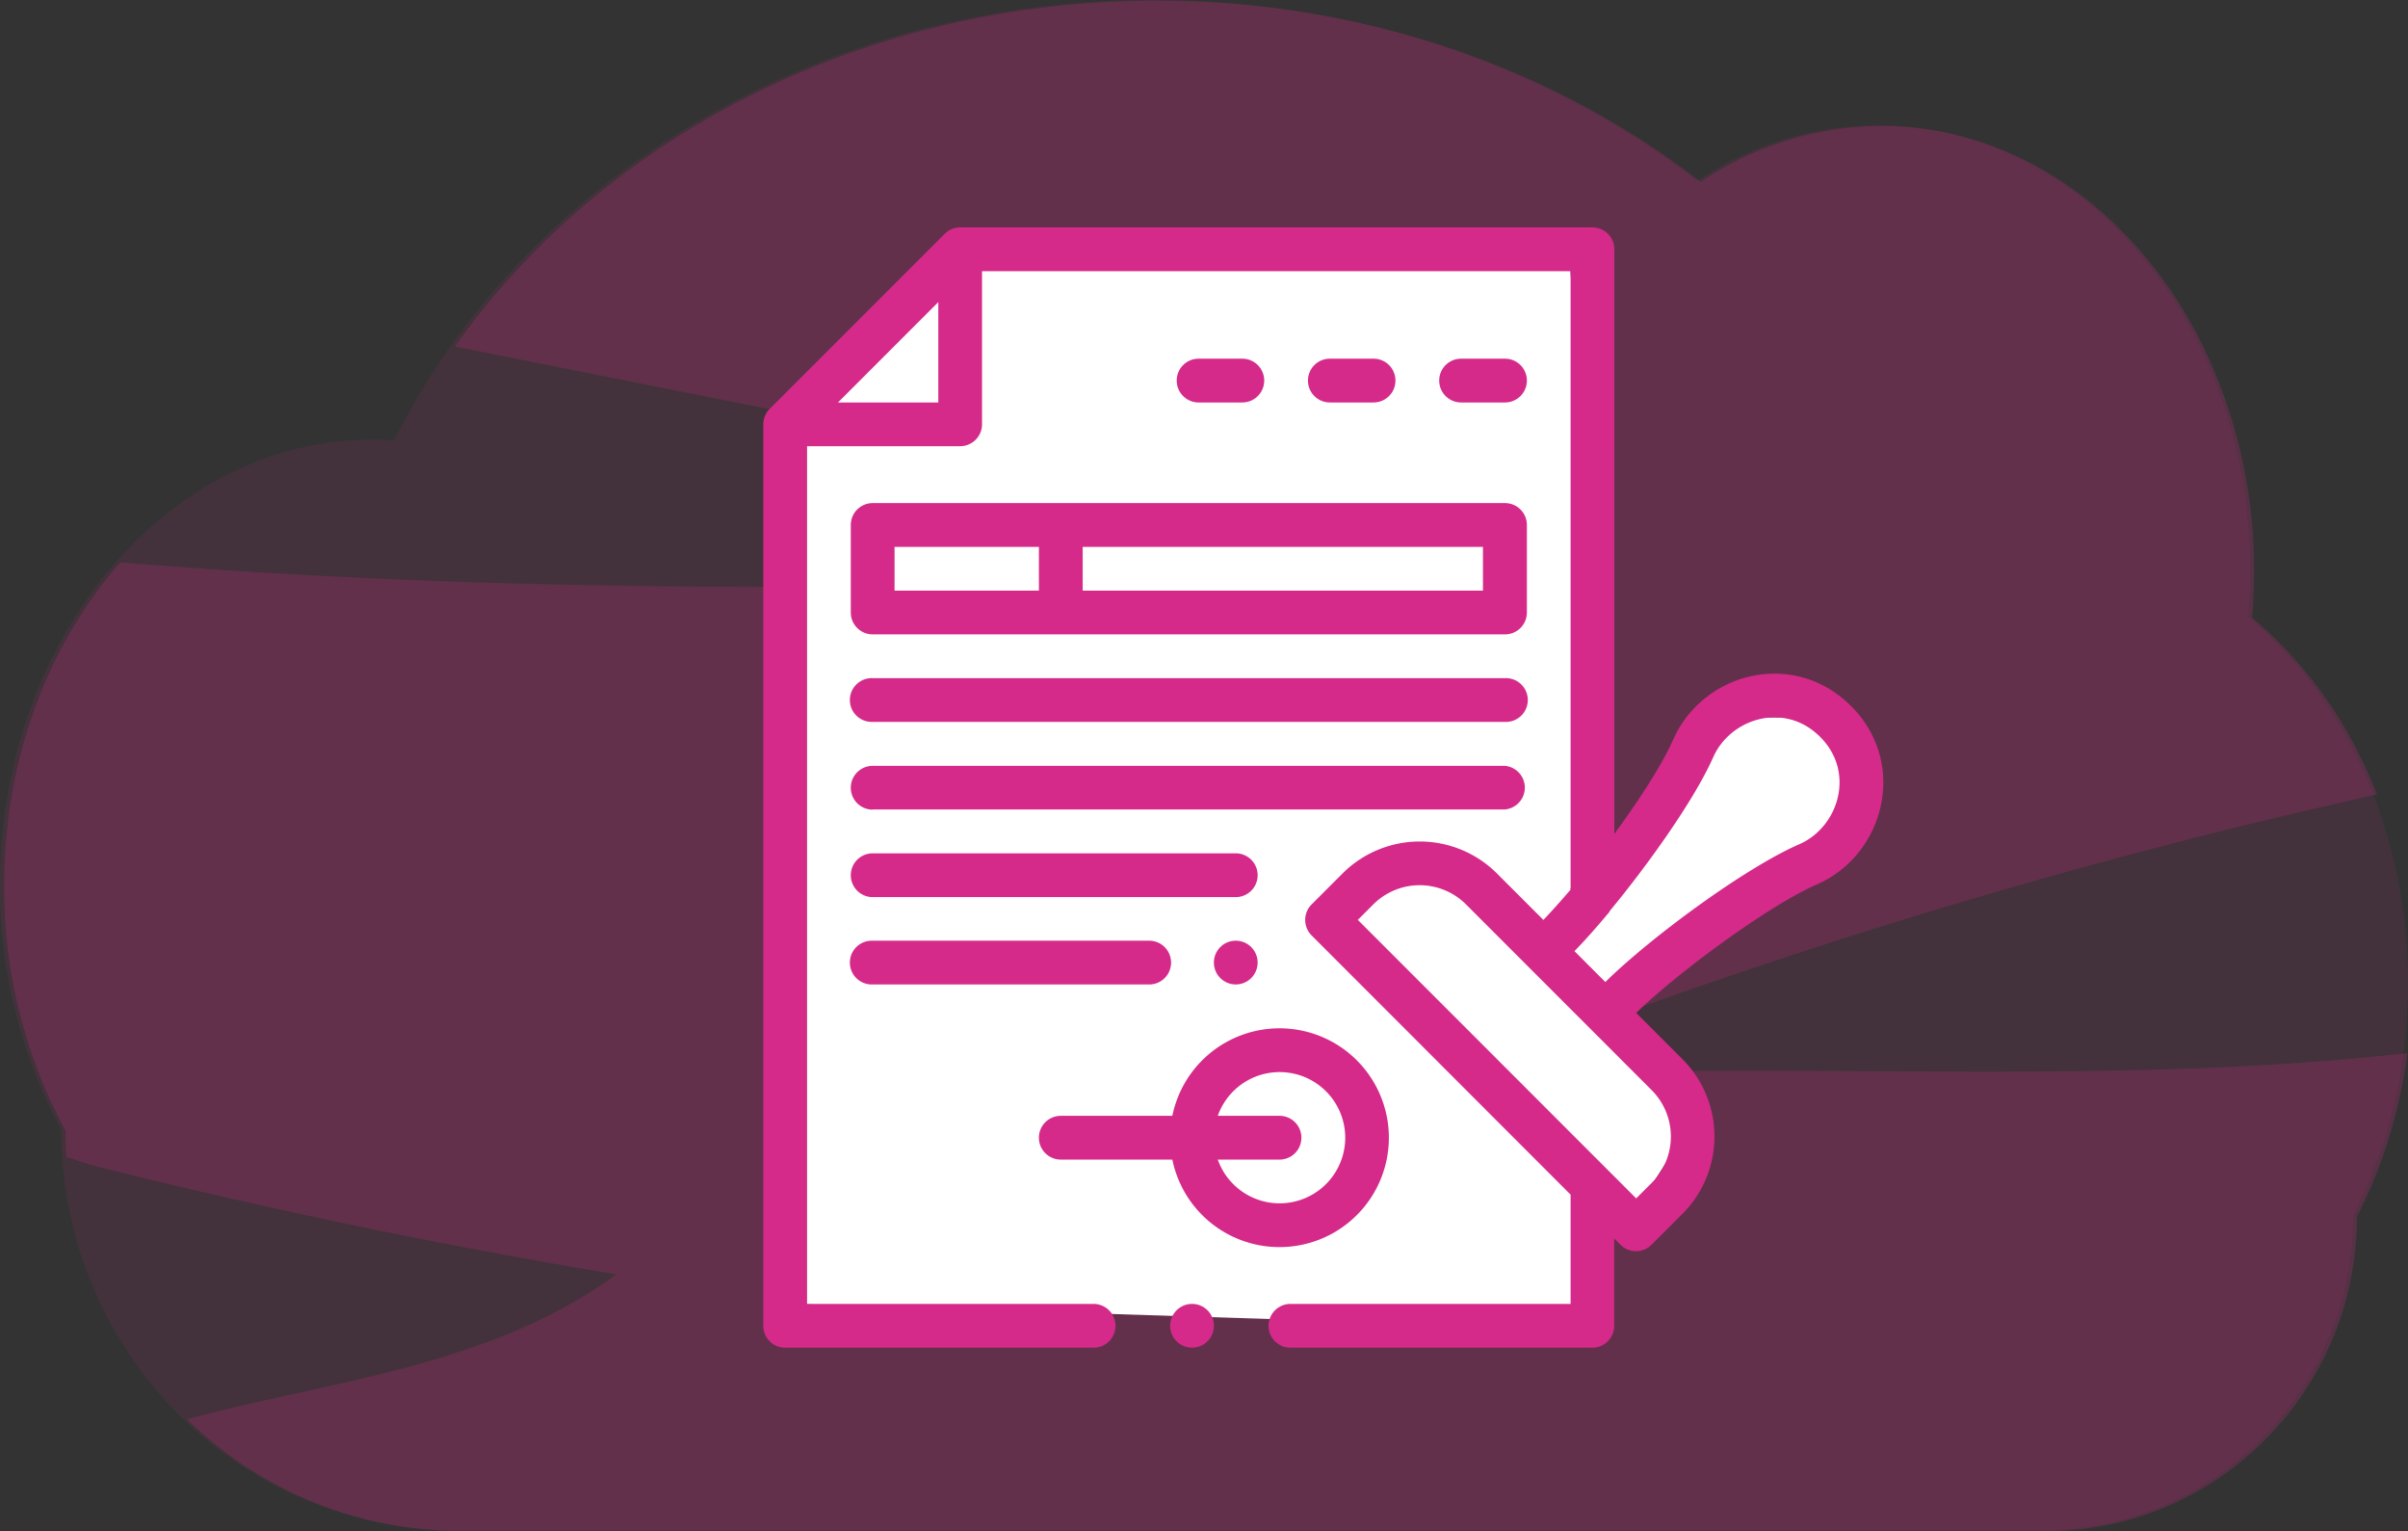 <svg id="Capa_1" data-name="Capa 1" xmlns="http://www.w3.org/2000/svg" viewBox="0 0 624 396.63"><rect x="0" y="0" width="624" height="396.63" fill="#333333" stroke="none"/><defs><style>.cls-1,.cls-2,.cls-4{fill:#d52a89;}.cls-1{opacity:0.1;}.cls-1,.cls-2{isolation:isolate;}.cls-2{opacity:0.22;}.cls-3{fill:#fff;}</style></defs><path class="cls-1" d="M774,355.19c0-39.23-16.4-73.89-41.45-94.73q.51-5.94.54-12.06c0-63.71-43.22-115.34-96.54-115.34a84.18,84.18,0,0,0-46.86,14.48c-37.75-29.25-87-46.94-140.92-46.94-87.67,0-163.14,46.86-196.61,114.07-1.86-.12-3.73-.19-5.62-.19-53.31,0-96.54,51.64-96.54,115.34a131.39,131.39,0,0,0,15.88,63.4h0C165.88,450.53,211.8,497,268.43,497H679.22c44.48,0,80.53-36.48,80.53-81.48h0A131.84,131.84,0,0,0,774,355.19Z" transform="translate(-150 -100.6)"/><path class="cls-2" d="M773.86,373.42A133,133,0,0,1,769,395.57a125.39,125.39,0,0,1-8.22,20.18c0,45-36.06,81.49-80.54,81.49H269.5a101.61,101.61,0,0,1-71-29,4.27,4.27,0,0,1,.54-.13c37.89-10.05,77.87-13.52,110.73-37.38q-67.17-11.14-133.56-27.66c-2.72-.69-5.82-1.72-9-2.8q-.22-3.41-.23-6.86l-.6-1.09q-1.29-2.42-2.49-4.91a132.18,132.18,0,0,1-12.8-57.39c0-33,11.58-62.73,30.13-83.73,124.84,10.33,250.42,6,375.64,1.55Q501.91,237,447,226q-89.55-17.81-179.09-35.64c38.09-53.83,105.33-89.57,181.92-89.57,53.9,0,103.17,17.7,140.91,46.95a84.16,84.16,0,0,1,46.86-14.49c35.4,0,66.34,22.76,83.14,56.73h0a132.25,132.25,0,0,1,13.38,58.62c0,3.82-.16,7.64-.47,11.4,0,.22,0,.44,0,.67a110.71,110.71,0,0,1,28.58,37.19c.09.18.18.36.26.55,1.25,2.6,2.41,5.27,3.48,8h-.11q-6.87,1.53-13.72,3.11-73.9,17.07-146.44,41.37-20.79,7-41.45,14.52c-11.63,4.26-26.59,13.9-38.64,14.73,82.41-5.53,165.49,2.53,247.53-6.65Z" transform="translate(-150 -100.6)"/><polygon class="cls-3" points="247.67 67.98 205.73 107.09 205.73 337.79 384.29 343.45 412.05 343.45 407.93 300.94 422.82 315.11 435.86 294.71 426.22 272.6 418.86 259.56 430.19 249.36 445.5 237.46 459.1 226.69 476.66 217.05 479.5 204.01 476.66 185.85 455.13 185.85 439.83 191.54 432.95 201.75 425.09 214.78 420.56 220.1 414.89 226.69 411.49 229.31 406.96 230.46 412.62 209.68 410.35 175.67 410.35 147.33 410.35 120.12 407.93 98.58 407.93 83.28 406.96 70.24 407.93 65.71 243.15 67.98 247.67 67.98"/><circle class="cls-4" cx="320.23" cy="249.36" r="5.67"/><path class="cls-4" d="M370.47,236.6v22.67a5.67,5.67,0,0,0,5.67,5.67H540a5.67,5.67,0,0,0,5.67-5.67V236.6a5.67,5.67,0,0,0-5.67-5.67H376.14A5.67,5.67,0,0,0,370.47,236.6Zm60.09,5.67H534.29V253.6H430.56Zm-48.75,0h37.41V253.6H381.81Z" transform="translate(-150 -100.6)"/><path class="cls-4" d="M376.14,287.61H540a5.67,5.67,0,1,0,0-11.33H376.14a5.67,5.67,0,1,0,0,11.33Z" transform="translate(-150 -100.6)"/><path class="cls-4" d="M376.14,310.29H540A5.67,5.67,0,0,0,540,299H376.14a5.67,5.67,0,1,0,0,11.34Z" transform="translate(-150 -100.6)"/><path class="cls-4" d="M376.14,333h94.09a5.67,5.67,0,0,0,0-11.34H376.14a5.67,5.67,0,1,0,0,11.34Z" transform="translate(-150 -100.6)"/><path class="cls-4" d="M376.14,355.63h71.42a5.67,5.67,0,1,0,0-11.33H376.14a5.67,5.67,0,1,0,0,11.33Z" transform="translate(-150 -100.6)"/><path class="cls-4" d="M424.89,401H453.8a28.34,28.34,0,1,0,0-11.34H424.89a5.67,5.67,0,1,0,0,11.34Zm56.68-11.34h-16a17,17,0,1,1,0,11.34h16a5.67,5.67,0,0,0,0-11.34Z" transform="translate(-150 -100.6)"/><path class="cls-4" d="M540,204.86a5.67,5.67,0,0,0,0-11.34H528.62a5.67,5.67,0,1,0,0,11.34Z" transform="translate(-150 -100.6)"/><path class="cls-4" d="M505.94,204.86a5.67,5.67,0,1,0,0-11.34H494.61a5.67,5.67,0,0,0,0,11.34Z" transform="translate(-150 -100.6)"/><path class="cls-4" d="M471.93,204.86a5.67,5.67,0,1,0,0-11.34H460.6a5.67,5.67,0,0,0,0,11.34Z" transform="translate(-150 -100.6)"/><circle class="cls-4" cx="308.9" cy="343.45" r="5.67"/><path class="cls-4" d="M353.47,449.73h79.92a5.67,5.67,0,1,0,0-11.34H359.14V216.19h39.67a5.67,5.67,0,0,0,5.67-5.67V170.85H557V331.06c-2.57,3-5,5.71-7.05,7.85l-12-12a28.31,28.31,0,0,0-40.08,0l-8,8a5.68,5.68,0,0,0,0,8L557,410.08v28.31H484.4a5.67,5.67,0,0,0,0,11.34h78.23a5.66,5.66,0,0,0,5.66-5.67V421.42l1.66,1.66a5.68,5.68,0,0,0,8,0l8-8A28.34,28.34,0,0,0,586,375l-12-12c10.75-10.48,34.4-27.88,46.83-33.29,17.44-7.6,23.74-31.31,8.86-46.19s-38.38-8.78-46.12,8.72c-2.9,6.55-8.91,15.77-15.24,24.41V165.18a5.67,5.67,0,0,0-5.67-5.67H398.81a5.71,5.71,0,0,0-4,1.66l-45.35,45.35a5.67,5.67,0,0,0-1.66,4V444.06a5.67,5.67,0,0,0,5.67,5.67ZM578,383a17,17,0,0,1,0,24.05l-4,4-72.14-72.15,4-4a17,17,0,0,1,24.05,0Zm-10.9-46.35c9.82-11.85,21.93-28.77,26.84-39.86,4.4-10,18.41-14.61,27.73-5.29s4.59,23.45-5.36,27.78C602.17,325.43,577.62,343.54,566,355l-8-8c2.68-2.75,5.82-6.27,9.14-10.27ZM393.15,178.86v26h-26Z" transform="translate(-150 -100.6)"/></svg>